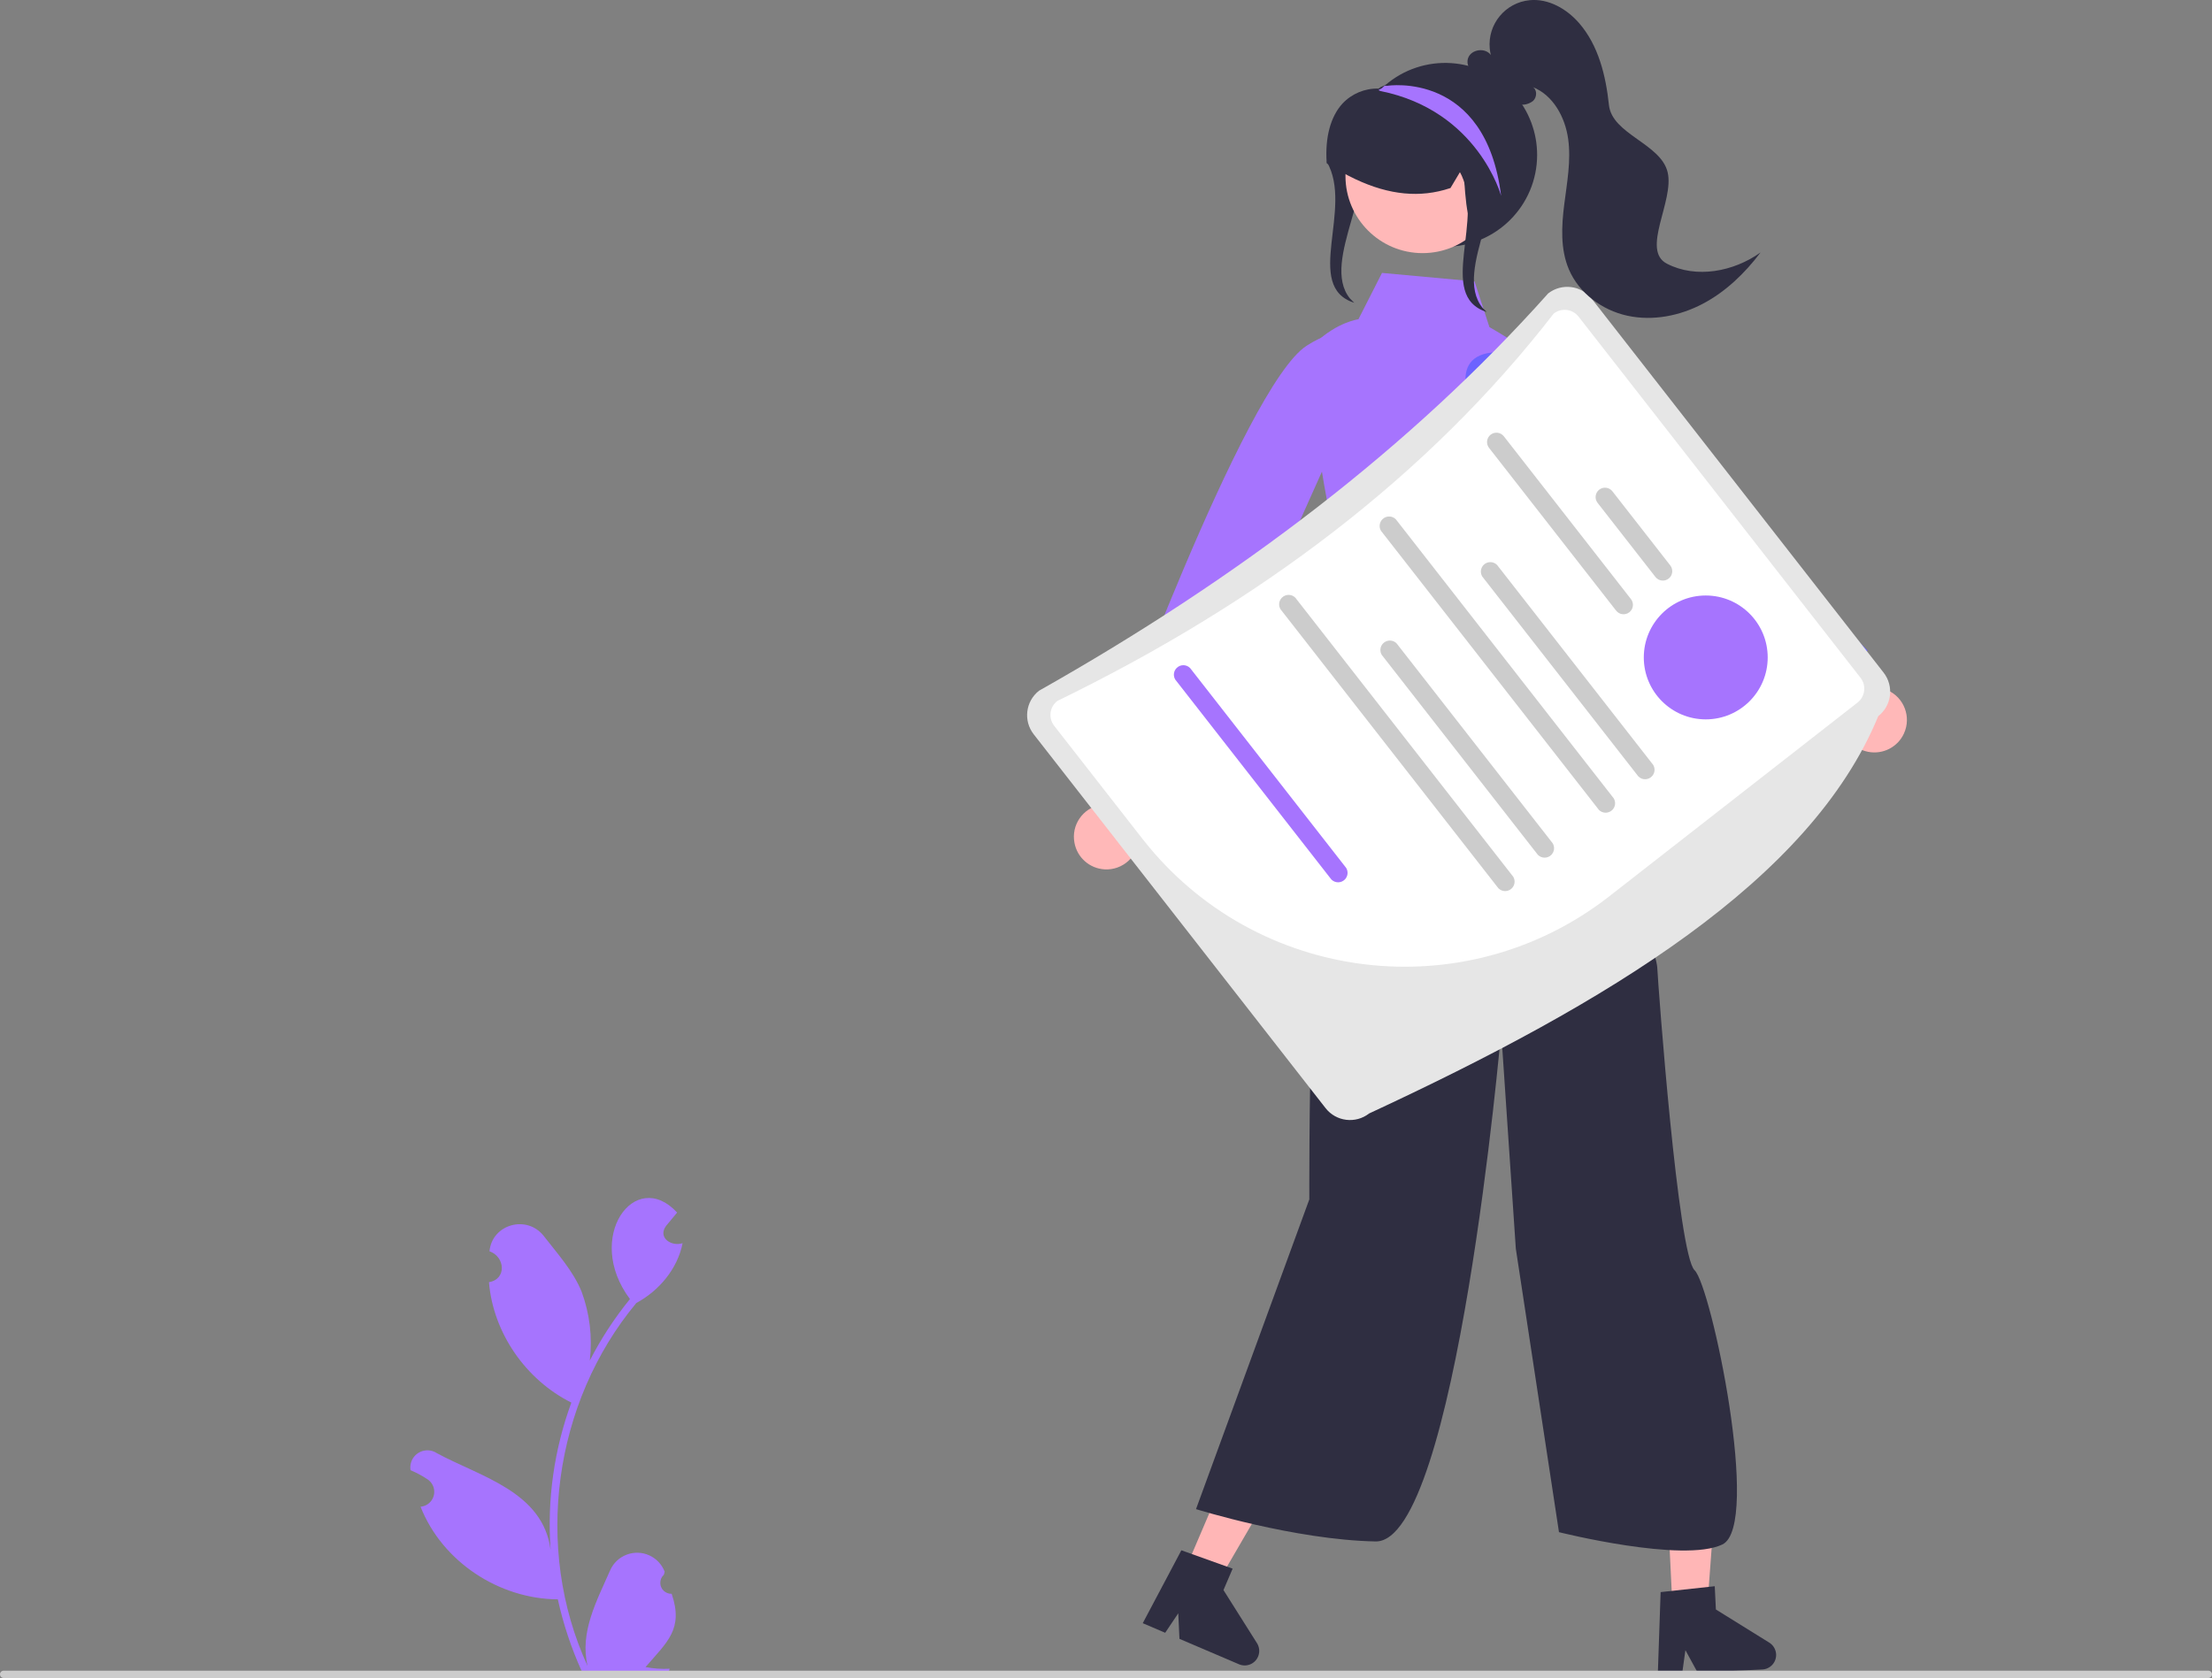 <?xml version="1.0" encoding="UTF-8"?>
<svg id="Layer_2" data-name="Layer 2" xmlns="http://www.w3.org/2000/svg" viewBox="0 0 717.67 544.56">
  <rect x="0" y="0" width="717.67" height="544.56" fill="#808080" stroke="none"/>
  <defs>
    <style>
      .cls-1 {
        fill: #ffb6b6;
      }

      .cls-2 {
        fill: #2f2e41;
      }

      .cls-3 {
        fill: #fff;
      }

      .cls-4 {
        fill: #e6e6e6;
      }

      .cls-5 {
        fill: #a674fe;
      }

      .cls-6 {
        fill: #6c63ff;
      }

      .cls-7 {
        fill: #ffb8b8;
      }

      .cls-8 {
        fill: #ccc;
      }
    </style>
  </defs>
  <g id="Layer_1-2" data-name="Layer 1">
    <path class="cls-2" d="m434.91,40.24c1.09,2.12,2.42,4.11,3.98,5.92,10.02,12.32-10.92,38.4-.9,50.72l1.37,1.37c-16.59-5.27-.13-30.65-8.87-45.71"/>
    <path class="cls-7" d="m348.6,273.51c.88,4.8,4.93,8.36,9.8,8.63,5.82.32,10.8-4.14,11.11-9.96l22.85-58.67-11.96-15.25-21.61,62.79c-.62,0-1.23.07-1.84.18-5.69,1.08-9.43,6.58-8.35,12.27h0Z"/>
    <path class="cls-5" d="m431.39,147.49l-50,111.62-22.02-11.92s44.26-121.98,64.58-135,19.65,9.71,19.65,9.71l-12.22,25.58Z"/>
    <polygon class="cls-1" points="400.37 472.34 415.35 478.74 393.79 515.83 383.64 511.49 400.37 472.34"/>
    <path class="cls-2" d="m383.29,503.12l16.63,5.96-2.97,6.95,10.87,17.23c.83,1.31.96,2.95.35,4.37-1.02,2.4-3.8,3.51-6.19,2.48l-19.31-8.25-.39-8.29-4.24,6.32-7.28-3.11,12.53-23.66Z"/>
    <polygon class="cls-1" points="540.67 481.54 556.94 480.75 553.77 523.53 542.75 524.07 540.67 481.54"/>
    <path class="cls-2" d="m538.78,516.69l17.56-1.91.37,7.55,17.31,10.75c1.32.82,2.15,2.23,2.23,3.78.13,2.6-1.88,4.82-4.48,4.94l-20.97,1.02-3.98-7.29-1.05,7.53-7.91.39.92-26.76Z"/>
    <path class="cls-5" d="m217.92,517.25c3.92,11.49-1.48,15.63-8.48,23.77,2.58.5,5.2.68,7.83.54-.09.31-.19.64-.29.95l-28.3-.27c-3.36-7.45-5.94-15.22-7.7-23.2-19.07-.11-37.52-12.22-44.53-30.06,1.45-.12,2.77-.89,3.59-2.09,1.51-2.21.95-5.22-1.25-6.74-1.76-1.19-3.63-2.2-5.59-3.02-.22-1.37.07-2.78.83-3.94,1.68-2.56,5.12-3.28,7.68-1.6,14.17,7.68,34.51,12.48,36.94,31.49-1.19-16.26,1.11-32.58,6.72-47.89-14.75-7.36-25.37-22.6-26.73-39.08,5.83-.95,5.24-8.3.17-10.02.83-8.85,12.2-11.96,17.64-4.93,4.48,5.77,9.57,11.4,12.25,18.04,2.64,7.13,3.55,14.79,2.66,22.34,3.63-7.09,8-13.77,13.02-19.95-14.99-19.97,1.66-42.89,15.31-28.07-1.2,1.45-2.41,2.89-3.6,4.34-2.77,3.8,1.73,6.79,5.37,5.6-1.63,8.32-7.64,15.44-15.01,19.41-26.85,32.29-33.4,79.57-15.81,117.8-2.61-10.91,2.95-21.1,7.27-30.94,1.02-2.39,2.96-4.26,5.38-5.18,4.94-1.89,10.47.58,12.36,5.52-.09.36-.16.61-.25.97-.78.71-1.21,1.72-1.17,2.77.07,1.97,1.72,3.5,3.69,3.43h0Z"/>
    <path class="cls-2" d="m432.8,246.24c-8.52,24-8,143-8,143l-36.76,100.52s32,10,58.26,10.49c26.26.49,40.74-165.49,40.74-165.49l4.76,70.48,14,92s40.24,10.09,53,4c12.76-6.09-3.64-83.98-9-89s-11.76-91.48-12.12-98.32-22.78-67.93-22.78-67.93c0,0-73.58-23.75-82.1.26Z"/>
    <path class="cls-5" d="m440.73,103.61s-6.77.86-13.94,7.63c-7.17,6.78,11,87,11,87l-8,49s56-19,88.04,3.52c9.14,6.42-3.79-7-8.74-12.48s-6.59-29.23-6.59-29.23l1.54-34.29s-6.81-42.25-1.24-48.52c5.56-6.27-19.56-20.07-19.56-20.07l-4.84-14.85-30.02-2.75-7.64,15.03Z"/>
    <path class="cls-7" d="m617.74,238.01c2.41-5.31.07-11.56-5.24-13.97l-46.35-42.62-18.55,5.6,50.64,42.96c-.22.58-.38,1.17-.5,1.78-1.06,5.7,2.7,11.18,8.4,12.24,4.79.92,9.59-1.55,11.6-5.99Z"/>
    <path class="cls-6" d="m499.2,149.9l91.54,81.11,15.16-19.93s-90.58-92.91-114.46-96.4c-23.89-3.49-13.91,16.94-13.91,16.94l21.67,18.28Z"/>
    <path class="cls-4" d="m502.3,95.22c-44.41,49.77-100.23,92.26-165.19,128.94-4.38,3.42-5.16,9.74-1.74,14.13l94.7,121.33c3.42,4.38,9.74,5.16,14.13,1.74,77.4-35.94,143.19-75.54,165.19-128.94,4.37-3.42,5.15-9.74,1.74-14.13l-94.7-121.33c-3.42-4.37-9.74-5.15-14.13-1.74Z"/>
    <path class="cls-3" d="m343.01,227.5c65.53-31.91,120.23-72.97,161.09-125.74,2.49-1.94,6.09-1.51,8.04.98l91.51,117.24c1.94,2.5,1.49,6.09-1,8.04l-80.78,63.06c-46.89,36.38-114.37,28.07-151.02-18.61l-28.83-36.93c-1.94-2.49-1.5-6.08.99-8.03Z"/>
    <path class="cls-8" d="m518.32,163.2s0,0,0-.01c-1.03-1.33-.79-3.25.54-4.28,1.33-1.03,3.25-.79,4.28.54l18.77,24.05c1.03,1.33.8,3.24-.53,4.27-1.33,1.04-3.24.81-4.28-.52l-18.77-24.05h0Z"/>
    <path class="cls-8" d="m483.1,145.34c-1.03-1.33-.79-3.25.54-4.28,1.33-1.03,3.25-.79,4.28.54l41.23,52.82h0c1.04,1.33.8,3.25-.53,4.28-1.33,1.04-3.25.8-4.28-.53l-41.23-52.82s0,0,0-.01Z"/>
    <circle class="cls-5" cx="553.42" cy="213.36" r="20.1"/>
    <path class="cls-8" d="m481.38,183.31c1.21-1.19,3.15-1.17,4.34.04l50.64,64.87c.75,1.22.55,2.79-.47,3.79-1.21,1.19-3.15,1.17-4.34-.04l-50.64-64.87c-.75-1.22-.55-2.79.47-3.79Z"/>
    <path class="cls-8" d="m448.07,172.29c-.75-1.22-.55-2.79.47-3.79,1.21-1.19,3.15-1.17,4.34.04l70.68,90.54c.75,1.22.55,2.79-.47,3.79-1.21,1.19-3.15,1.17-4.34-.04l-70.68-90.54h0Z"/>
    <path class="cls-8" d="m448.31,212.55c-.75-1.22-.55-2.79.47-3.79,1.21-1.19,3.15-1.17,4.34.04l50.64,64.87c.75,1.22.55,2.79-.47,3.79-1.21,1.19-3.15,1.17-4.34-.04l-50.64-64.87h0Z"/>
    <path class="cls-5" d="m381.31,220.55c-.75-1.22-.55-2.79.47-3.79,1.21-1.19,3.15-1.17,4.34.04l50.64,64.87c.75,1.22.55,2.79-.47,3.79-1.21,1.19-3.15,1.17-4.34-.04l-50.64-64.87h0Z"/>
    <path class="cls-8" d="m415.93,193.94c1.21-1.19,3.15-1.17,4.34.04l70.68,90.54c.75,1.22.55,2.79-.47,3.79-1.21,1.19-3.15,1.17-4.34-.04l-70.68-90.54c-.75-1.22-.55-2.79.47-3.79Z"/>
    <path class="cls-2" d="m498.71,50.24c0-7.23-2.63-14.22-7.4-19.66-10.86-12.38-29.69-13.62-42.07-2.76-.32.27-.63.56-.94.85h0s0,.01-.01.01c-.25.24-.49.49-.73.74l-.14.14c-5.36,5.56-8.35,12.98-8.35,20.71,0,16.47,13.36,29.82,29.83,29.81s29.82-13.36,29.81-29.83h0Z"/>
    <circle class="cls-7" cx="461.54" cy="57.14" r="25.01"/>
    <path class="cls-2" d="m488.09,64.28l-8.3,10.97c-4.76-.84-4.32-16.34-5.15-21.01l-4.04,6.78-.18.06c-9.63,3.2-19.66,2.24-30.63-2.92-3.14-1.49-6.18-3.17-9.12-5.03l-.22-.14-.02-.25c-.56-8.14,1.27-14.93,5.14-19.14,3.01-3.2,7.24-4.96,11.63-4.85.15-.04.3-.12.41-.23.06-.04.11-.08.17-.12v-.04l.29-.14c.62-.29,1.25-.57,1.88-.82,10.1-3.91,21.54-1.69,29.45,5.71,7.7,7.35,11.24,19.7,8.79,30.71l-.1.47Z"/>
    <path class="cls-2" d="m571.17,81.97c-5.07,6.71-11.27,12.7-18.72,16.62-7.44,3.92-16.2,5.66-24.42,3.88s-15.75-7.33-19.03-15.08c-2.77-6.56-2.38-13.99-1.49-21.05s2.25-14.2,1.27-21.25c-.98-7.05-4.86-14.2-11.48-16.83,1.47.89,1.37,3.27.13,4.46-1.36,1.1-3.14,1.51-4.84,1.12-5.26-.84-9.11-5.24-12.47-9.39-2.57-.22-4.75-3.23-3.76-5.72,1.11-2.8,5.6-3.33,7.33-.87-.17-.69-.29-1.38-.35-2.09-.75-7.92,5.06-14.95,12.98-15.71,6.09-.58,12.01,2.83,16.02,7.45,6.28,7.23,8.66,17.05,9.67,26.57s16.85,12.52,19.05,21.84c2.2,9.32-8.75,25.26-.24,29.66,9.52,4.91,21.6,2.59,30.33-3.61Z"/>
    <path class="cls-2" d="m477.91,43.24c1.09,2.12,2.42,4.11,3.98,5.92,10.02,12.32-10.92,38.4-.9,50.72l1.37,1.37c-16.59-5.27-.13-30.65-8.87-45.71"/>
    <path class="cls-5" d="m450.15,27.85l-.91-.04c-.32.27-.63.56-.94.85h0s0,.01-.01.01c-.36.18-.7.36-1.06.56.12.06.24.12.33.18.16.07.27.12.31.13,31.76,6.38,39.16,34.03,39.16,34.03-5.02-40.77-36.88-35.73-36.88-35.73Z"/>
    <path class="cls-8" d="m717.67,543.37c0-.66-.53-1.18-1.19-1.18H1.19c-.66,0-1.19.53-1.19,1.19,0,.66.53,1.19,1.19,1.19h715.29s0,0,0,0c.66,0,1.18-.53,1.18-1.19h0Z"/>
  </g>
</svg>